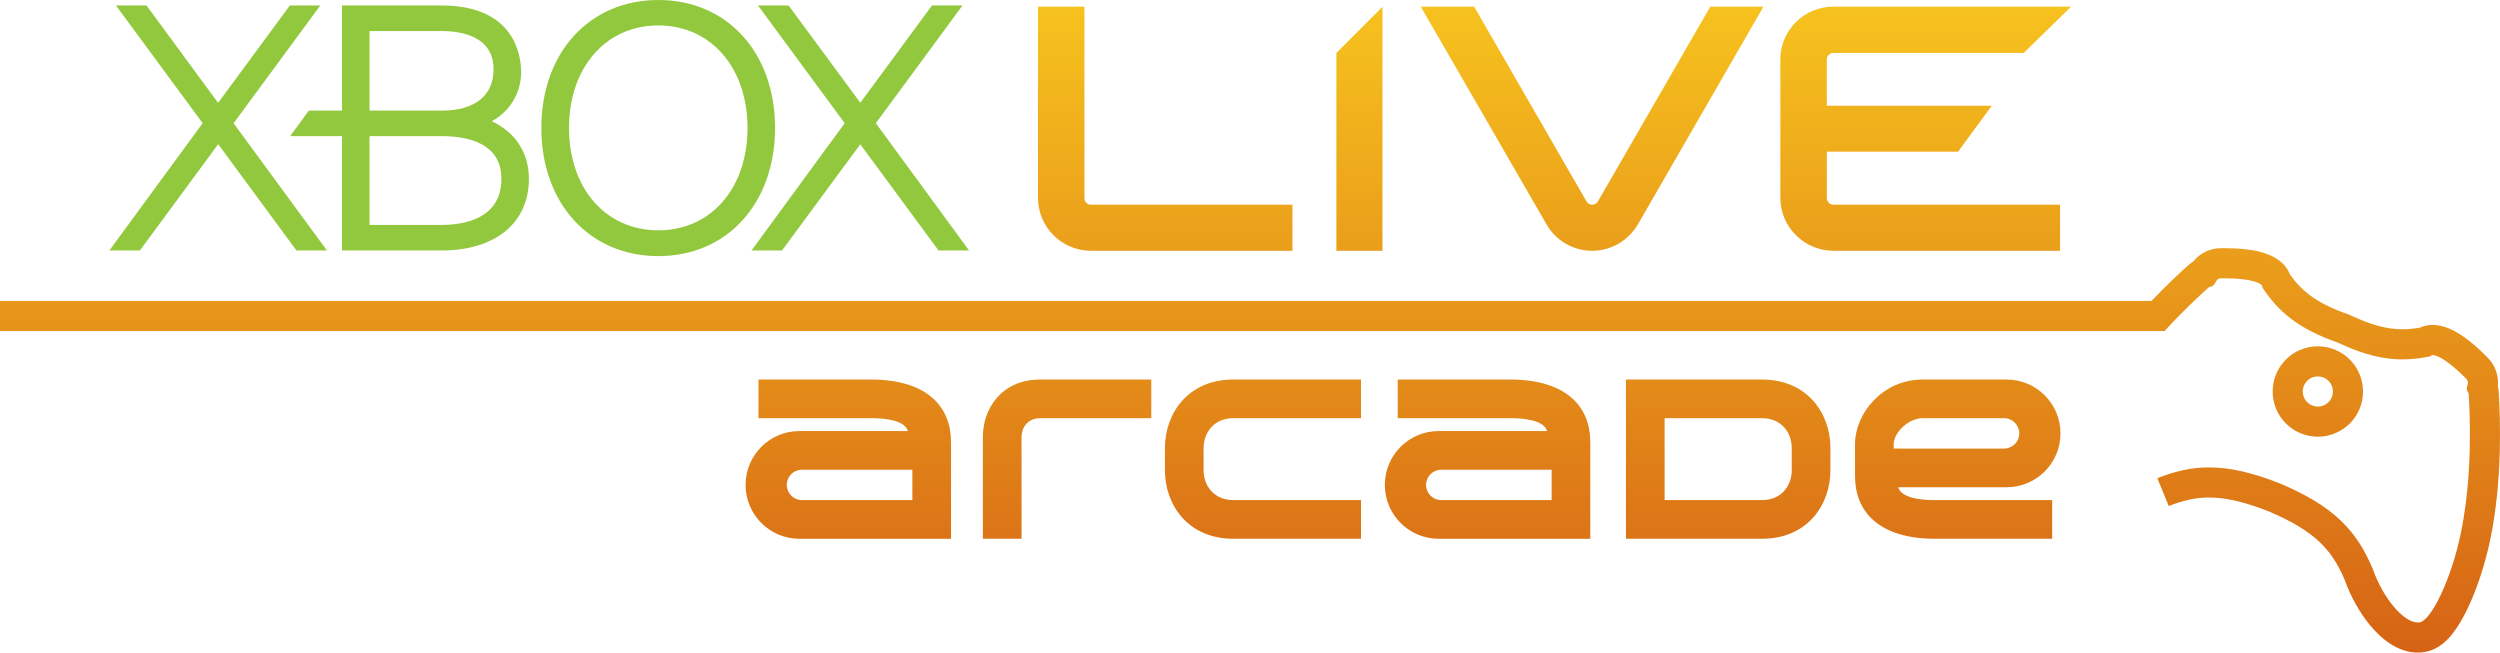 <?xml version="1.0" encoding="utf-8"?>
<!-- Generator: Adobe Illustrator 26.5.0, SVG Export Plug-In . SVG Version: 6.00 Build 0)  -->
<svg version="1.1" id="Layer_1" xmlns="http://www.w3.org/2000/svg" xmlns:xlink="http://www.w3.org/1999/xlink" x="0px" y="0px"
	 viewBox="0 0 3839 1002.07" style="enable-background:new 0 0 3839 1002.07;" xml:space="preserve">
<style type="text/css">
	.st0{fill:#FFFFFF;}
	.st1{fill:#92C83E;}
	.st2{fill:url(#SVGID_1_);}
	.st3{fill:url(#SVGID_00000110442359019277215170000007124436210742722744_);}
</style>
<g>
	<path class="st1" d="M358.7,189.26l143.35,195.38h-46.82L335.07,221.41L214.81,384.64h-46.89L311.2,189.16L178.07,8.42h46.91
		c0,0,94.67,128.57,109.5,148.93l0.29-0.34l0.16,0.34l0.14-0.34l0.28,0.34C350.25,136.99,445.08,8.42,445.08,8.42h46.74
		L358.7,189.26"/>
	<path class="st1" d="M1010.94,0C905.15,0,831.29,80.77,831.29,196.5c0,115.68,73.86,196.78,179.65,196.78
		c105.67,0,179.25-81.1,179.25-196.78C1190.19,80.77,1116.61,0,1010.94,0z M1010.94,353.69c-80.87,0-137.17-64.56-137.17-157.19
		c0-92.59,56.3-157.45,137.17-157.45c80.69,0,136.95,64.86,136.95,157.45C1147.89,289.13,1091.63,353.69,1010.94,353.69z"/>
	<path class="st1" d="M779.65,201.71c-8.07-6.62-16.45-11.83-24.43-15.45c27.19-14.97,45.03-43.02,45.03-75.52
		c0-23.98-8.88-102.32-122.16-102.32H525.23v161.46H474.1l-28.44,39.16h79.56v175.6h152.86c82.58,0,134.1-42.27,134.1-110.06
		C812.19,245.16,800.91,220,779.65,201.71z M567.46,47.68c17.03,0,110.63,0,110.63,0c29.76,0,79.86,7.56,79.86,58.86
		c0,40.39-29.13,63.34-79.86,63.34c0,0-93.6,0-110.63,0V47.68z M678.09,345.37c0,0-93.6,0-110.63,0V209.04
		c17.03,0,110.63,0,110.63,0c41.77,0,91.87,11.49,91.87,65.55C769.96,336.16,712.23,345.38,678.09,345.37z"/>
	<path class="st1" d="M1488.08,384.64l-143.13-195.48L1478.01,8.42h-46.92c0,0-94.22,127.85-109.47,148.7l-0.16-0.11l-0.25,0.48
		l-0.59-0.48l-0.07,0.04c-15.47-21.01-109.5-148.63-109.5-148.63h-47.05l133.13,180.74l-143.1,195.48h46.82l120.22-163.05
		l120.17,163.05H1488.08z"/>
	<g>
		<g>
			
				<linearGradient id="SVGID_1_" gradientUnits="userSpaceOnUse" x1="1919.5" y1="233.203" x2="1919.5" y2="1225.069" gradientTransform="matrix(1 0 0 1 0 -223)">
				<stop  offset="8.173229e-04" style="stop-color:#F6C21E"/>
				<stop  offset="1" style="stop-color:#D66315"/>
			</linearGradient>
			<path class="st2" d="M3836.95,601.38c-0.19-3-0.65-5.78-1.26-8.33c0.76-7.45-0.03-14.99-2.37-22.21
				c-2.86-8.84-7.89-16.71-14.64-22.99c-3.31-3.39-11.26-11.33-21.03-19.54c-7.93-6.67-15.51-12.22-22.55-16.49
				c-12.81-7.78-24.77-11.95-36.55-12.75c-1.07-0.07-2.17-0.11-3.24-0.11c-6.81,0-13.39,1.43-19.66,4.26
				c-9.51,1.65-18,2.43-26.31,2.43c-23.75,0-48.31-6.58-79.62-21.34l-2.16-1.02l-2.26-0.79c-25.03-8.77-44.43-18.55-59.3-29.89
				c-10.96-8.36-20.21-18.05-29.44-30.93c-2.86-7.44-7.34-13.8-13.37-18.99c-11.97-10.3-28.2-16.49-51.08-19.47
				c-13.1-1.71-26.15-2.07-34.79-2.07c-2.31,0-4.19,0.03-5.54,0.05c-0.49-0.01-0.99-0.02-1.48-0.02c-16.63,0-32.13,7.59-42.32,20.3
				c-2.38,1.48-4.63,3.16-6.74,5.05c-13.86,12.38-34.49,31.58-57.46,55.62H0v18.5v27.73h3262.41h61.43
				c27.41-29.9,52.76-53.58,68.19-67.35c1.32-1.17,3.34-0.57,5.54-1.88c2.05-1.23,3.65-3.8,5.7-7.55c1.42-2.59,4.13-4.18,7.04-4.18
				c0.3,0,0.59,0.02,0.89,0.05c0,0,2.33-0.08,6.12-0.08c13.38,0,44.88,1.03,55.72,10.35c0.93,0.8,0.71,3.3,1.32,4.21
				c24.16,35.99,53.58,62.44,115.65,84.19c39.74,18.73,70.57,25.75,99.32,25.75c14.29,0,28.06-1.73,42.16-4.62
				c1.05-0.21,2.61-2.07,3.82-2.07c0.03,0,0.05,0,0.08,0c18.3,1.23,51.28,36.06,51.28,36.06c2.56,2.01,3.65,5.38,2.76,8.51
				c-1.17,4.1-1.84,7.06-1.23,9.38c0.65,2.48,2.51,3.46,2.63,5.22c2.5,38.68,5.45,126.59-11.13,210.17
				c-14.6,73.63-46.9,140.48-65.18,141.23c-0.57,0.05-1.14,0.08-1.71,0.08c-22.57,0-53.95-38.55-69.25-82.24
				c-0.05-0.16-0.11-0.31-0.18-0.46c-24.92-59.04-60.09-95.94-141.96-130.65c-43.11-17.04-77.58-24.75-109.09-24.75
				c-27.53,0-52.8,5.89-79.58,16.6l17.62,42.75c22.75-9.04,42.03-13.12,61.96-13.12c25.58,0,54.68,6.77,91.57,21.31
				c35.2,14.97,60.02,29.91,78.09,47.01c15.86,15,27.72,32.87,38.37,57.82c9.28,26.03,23.3,51.05,39.58,70.6
				c9.21,11.05,18.89,20.05,28.78,26.74c14.37,9.71,29.2,14.64,44.09,14.64c1.62,0,3.26-0.06,4.88-0.18
				c11.49-0.73,22.4-5.01,32.44-12.72c5.85-4.49,11.34-10.09,16.79-17.12c7.93-10.24,15.82-23.69,23.44-39.95
				c14.72-31.42,27.04-69.98,34.7-108.56c7.72-38.93,12.29-82.55,13.58-129.64C3839.69,655.18,3838.3,622.22,3836.95,601.38z
				 M3532.98,665.4c8.4,3.44,17.24,5.18,26.29,5.18c13.61,0,26.81-3.96,38.19-11.45c11.71-7.71,20.71-18.65,26.03-31.64
				c3.54-8.65,5.28-17.76,5.18-27.08c-0.1-8.98-1.92-17.73-5.39-26.03c-3.47-8.29-8.44-15.73-14.77-22.1
				c-6.57-6.61-14.28-11.76-22.93-15.31c-8.4-3.44-17.24-5.18-26.29-5.18h0h0h0c-13.6,0-26.81,3.96-38.18,11.45
				c-11.71,7.71-20.71,18.65-26.03,31.64c-3.54,8.65-5.29,17.76-5.18,27.08c0.1,8.98,1.92,17.73,5.39,26.03
				c3.47,8.29,8.44,15.73,14.77,22.1C3516.62,656.7,3524.34,661.85,3532.98,665.4z M3537.85,592.41
				c3.67-8.96,12.32-14.38,21.44-14.39c2.92,0,5.9,0.56,8.77,1.73c11.83,4.85,17.5,18.37,12.65,30.21
				c-3.67,8.96-12.32,14.39-21.44,14.39c-2.92,0-5.9-0.56-8.77-1.73C3538.67,617.77,3533.01,604.24,3537.85,592.41z M1675.3,385.11
				h309.38v-70.79h-309.66c-5.58,0-9.73-4.5-9.73-10.34V10.2h-71.35v293.78C1593.95,348.58,1630.44,385.11,1675.3,385.11z
				 M2122.93,10.49l-70.77,70.83v303.8h70.77V10.49z M2444.85,385.11c30.1,0,56.05-16.47,70.24-40.43L2707.97,10.2h-81.65
				l-172.55,299.1c-1.68,3.04-5.29,5.02-8.92,5.02c-3.63,0-6.69-1.98-8.61-5.02L2263.68,10.2h-81.94l193.19,334.48
				C2388.56,368.64,2415.03,385.11,2444.85,385.11z M2815.54,385.11h347.85v-70.79h-348.4c-5.02,0-9.72-4.5-9.72-10.33v-71.06
				h201.47l51.84-70.54h-253.32V91.32c0-5.55,4.7-10,9.72-10h292.64l72.78-71.11h-364.88c-44.86,0-81.63,35.98-81.63,81.11v212.67
				C2733.91,348.58,2770.68,385.11,2815.54,385.11z M1336.95,582.8H1164.7v59.38h174.94c20.96,0,50.13,3.7,54.42,19.75h-166.46
				c-45.67,0-82.7,37.03-82.7,82.7s37.03,82.7,82.7,82.7h173.44h56.69h2.69v-148.5C1460.41,625.79,1425.34,582.8,1336.95,582.8z
				 M1401.03,767.95h-169.51c-12.88,0-23.32-10.44-23.32-23.32s10.44-23.32,23.32-23.32h169.51V767.95z M2318.61,582.8h-172.25
				v59.38h174.94c20.96,0,50.13,3.7,54.42,19.75h-166.46c-45.67,0-82.7,37.03-82.7,82.7s37.03,82.7,82.7,82.7h173.44h56.69h2.69
				v-148.5C2442.07,625.79,2407,582.8,2318.61,582.8z M2382.69,767.95h-169.51c-12.88,0-23.32-10.44-23.32-23.32
				s10.44-23.32,23.32-23.32h169.51V767.95z M1509.31,670.81v156.52h59.38V670.81h0c0-14.31,9.54-28.63,28.63-28.63h170.58V582.8
				h-170.58C1538.65,582.8,1509.31,626.8,1509.31,670.81z M1788.87,687.89v34.34c0,52.55,35.03,105.09,105.09,105.09h196.02v-59.38
				h-196.02c-30.48,0-45.72-22.86-45.72-45.71v-34.34c0-22.86,15.24-45.72,45.72-45.72h196.02V582.8h-196.02
				C1823.9,582.8,1788.87,635.35,1788.87,687.89z M2705.7,582.8h-149.52h-46.5h-12.88v244.52h12.88h46.5h149.52
				c70.06,0,105.09-52.55,105.09-105.09v-34.34C2810.79,635.35,2775.76,582.8,2705.7,582.8z M2751.41,722.23
				c0,22.86-15.24,45.71-45.72,45.71h-149.52V642.18h149.52c30.48,0,45.72,22.86,45.72,45.72V722.23z M3164.09,665.5
				c0-45.67-37.03-82.7-82.7-82.7h-85.57v0h-43.3c0,0,0,0,0,0c-62.1,0-103.95,52.48-103.95,99.06v49.44
				c0,53.03,35.07,96.03,123.46,96.03h179.31v-59.38h-182c-20.96,0-50.13-3.7-54.42-19.75h166.46
				C3127.06,748.2,3164.09,711.17,3164.09,665.5z M2907.95,688.82v-6.96c0-16.89,22.06-39.68,44.57-39.68v0h64.31v0h60.63
				c12.88,0,23.32,10.44,23.32,23.32c0,12.88-10.44,23.32-23.32,23.32H2907.95z"/>
		</g>
	</g>
</g>
</svg>

